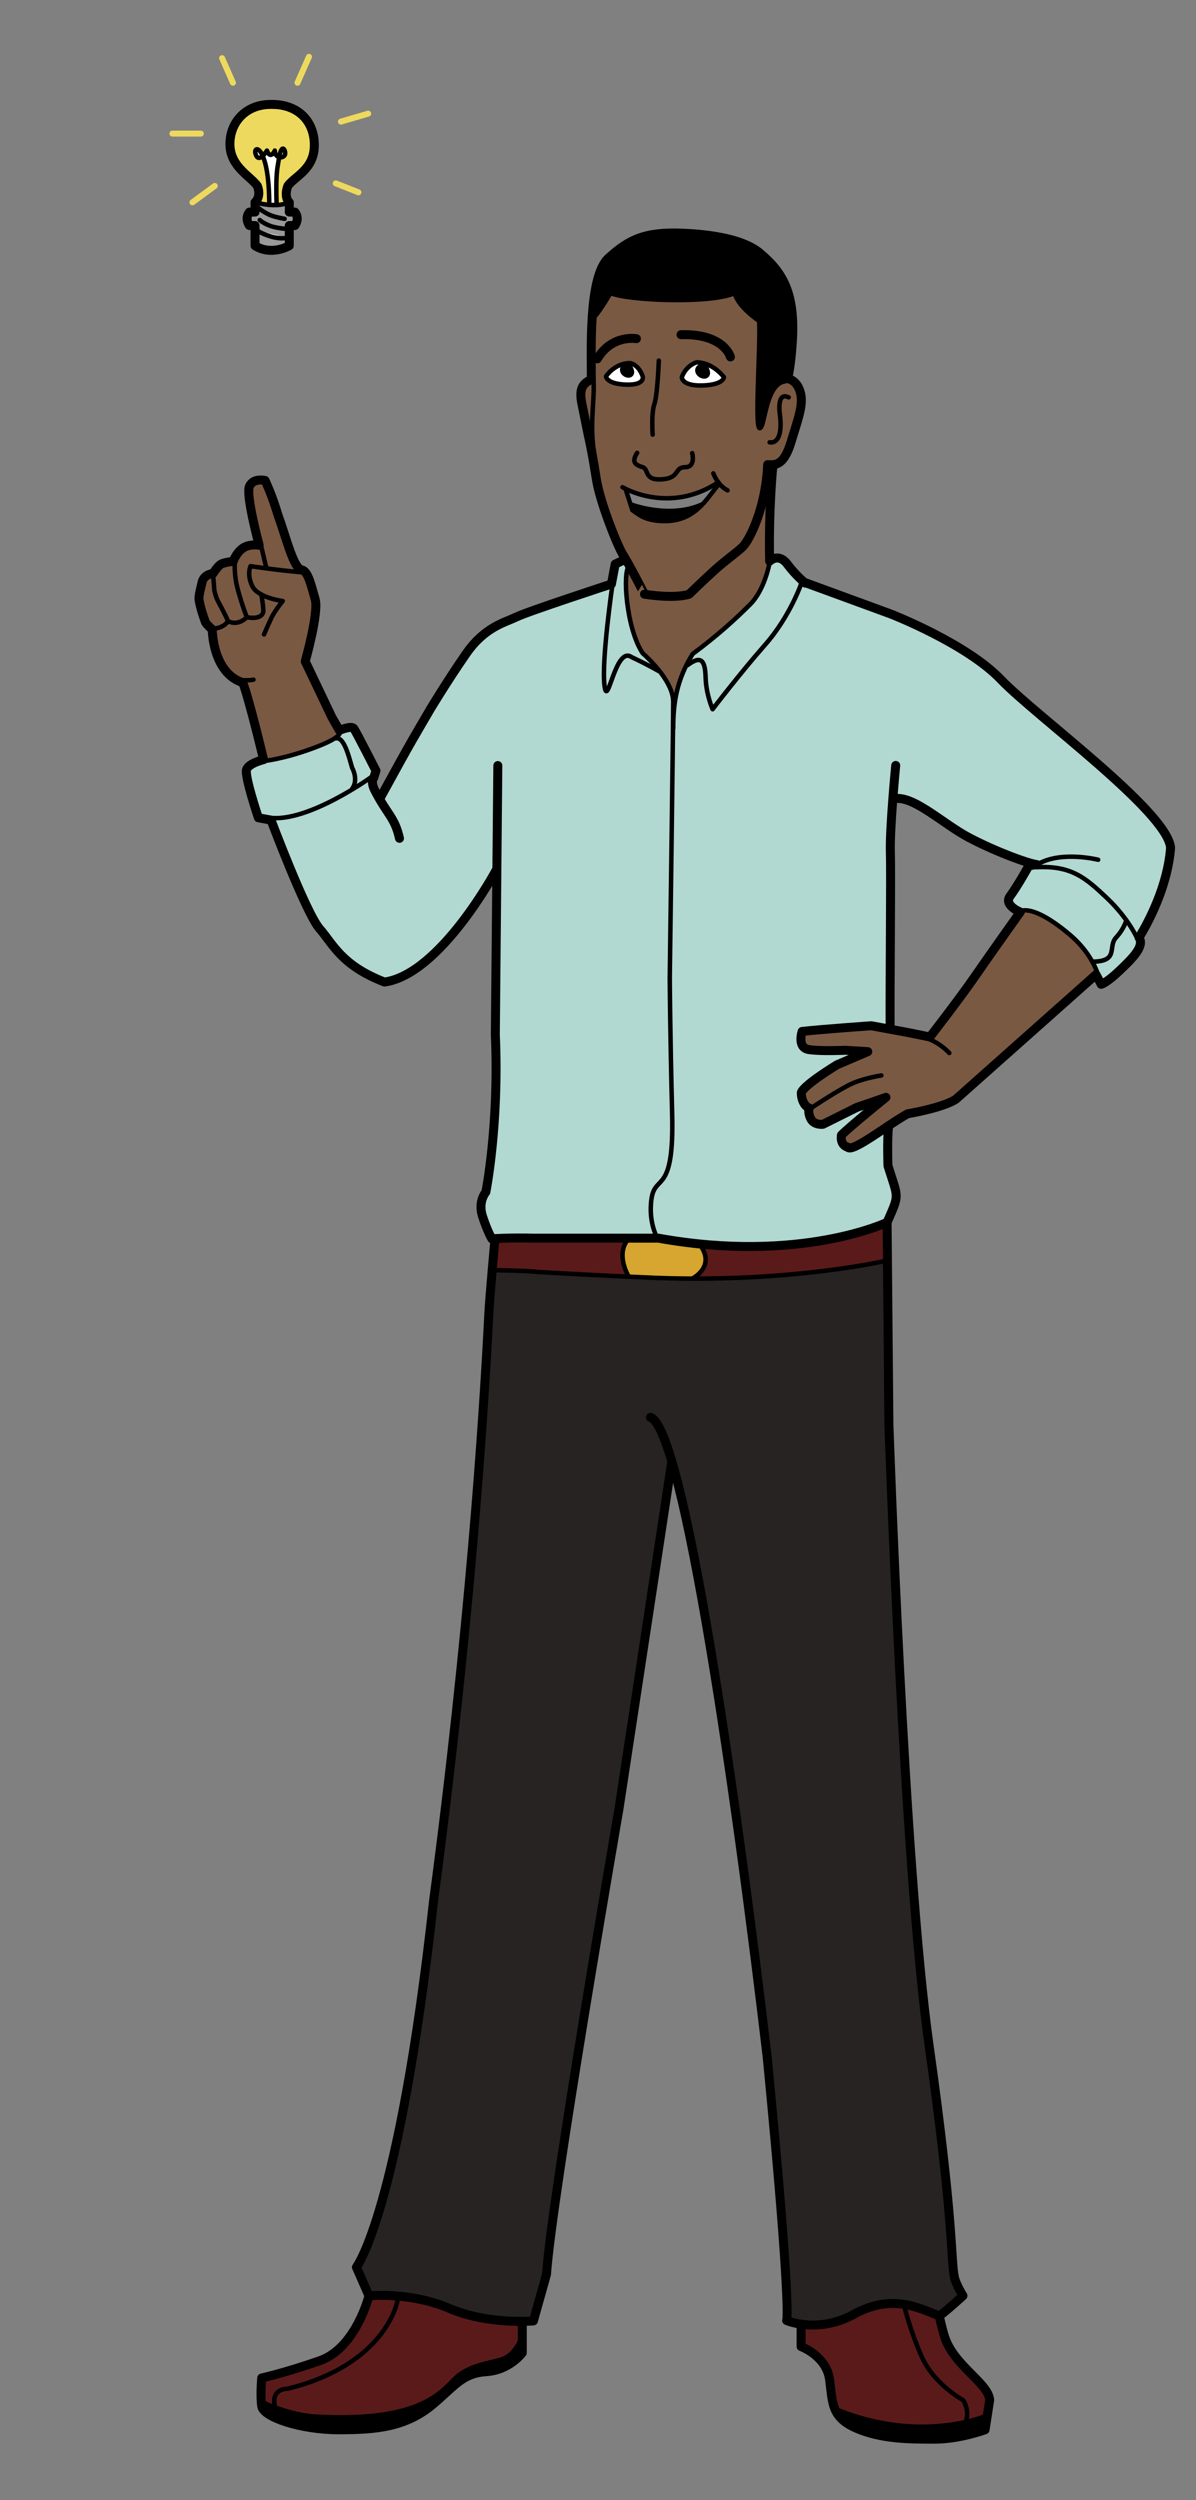 <?xml version="1.0" encoding="utf-8"?>
<!-- Generator: Adobe Illustrator 16.0.0, SVG Export Plug-In . SVG Version: 6.00 Build 0)  -->
<!DOCTYPE svg PUBLIC "-//W3C//DTD SVG 1.1//EN" "http://www.w3.org/Graphics/SVG/1.1/DTD/svg11.dtd">
<svg version="1.1" id="Layer_1" xmlns="http://www.w3.org/2000/svg" xmlns:xlink="http://www.w3.org/1999/xlink" x="0px" y="0px"
	 width="400px" height="836px" viewBox="0 0 400 836" enable-background="new 0 0 400 836" xml:space="preserve">
<rect x="0" y="0" width="400" height="836" fill="#808080" stroke="none"/>
<g>
	<path fill="#D6A630" d="M219.859,414.04h0.34c4.75,0.86,9.31,1.49,13.68,1.93v0.011c5.88,7.529-2.38,11.59-2.38,11.59
		c-3.7-0.011-7.51-0.08-11.431-0.221c-3.549-0.14-6.85-0.29-9.93-0.43l0.01-0.24c0,0-4.6-7.739,0.32-12.64H219.859z"/>
	<path fill="#5B1A1A" d="M296.688,408.75l0.119,12.83h-0.379c0,0-26.371,6.12-64.931,5.99c0,0,8.26-4.061,2.38-11.59v-0.011
		C273.209,419.98,296.688,408.75,296.688,408.75z"/>
	<path fill="#5B1A1A" d="M178.499,414.04h31.97c-4.92,4.9-0.32,12.64-0.32,12.64l-0.01,0.24c-13.51-0.61-22.729-1.14-29.97-1.55
		c-3.71-0.5-15.05-0.62-15.05-0.62l-0.51-0.04c0.47-5.32,0.89-9.96,0.89-9.96l-0.03-0.56
		C167.43,414.08,172.249,413.88,178.499,414.04z"/>
	<path fill="#5B1A1A" d="M330.999,802.54l-0.8,5.18c-0.82,0.34-3.271,1.29-7.03,2.15l-0.08-0.34c0,0,1.26-2.972-0.84-6.82
		c0,0-9.8-5.31-13.91-14.49c-3.47-7.729-5.52-15.41-6.09-17.648c4.65,0.698,8.54,2.59,11.92,3.89v0.21c0,0,1.021,4.49,1.73,6.69
		C319.049,791.15,330.47,796.76,330.999,802.54z"/>
	<path fill="#5B1A1A" d="M279.869,805.77l-0.511,0.15c-1.239-2.729-1.351-6.02-1.909-10.2c-1.05-7.88-9.521-11.028-9.521-11.028
		v-7.472c4.369,0.63,11.25,0.512,18.699-3.898c6.04-3.04,11.18-3.44,15.62-2.75c0.569,2.239,2.62,9.92,6.09,17.648
		c4.11,9.182,13.91,14.49,13.91,14.49c2.101,3.85,0.84,6.82,0.84,6.82l0.08,0.34C314.438,811.87,298.64,813.42,279.869,805.77z"/>
	<path fill="#5B1A1A" d="M133.068,767.81l-0.139,1.54c0,0-3.4,21.12-36.65,29.432c0,0-6.03-0.2-4.211,6.238l-0.02,0.052
		c-1.5-0.54-3.07-1.19-4.68-1.96c-0.24-3.552,0.16-7.92,0.16-7.92s7.35-1.57,19.42-5.771c12.08-4.2,16.449-21.7,16.449-21.7
		S127.369,767.32,133.068,767.81z"/>
	<path fill="#5B1A1A" d="M174.68,777.17v5.18h-0.531c0,0-1.84,4.722-5.51,6.302c-3.68,1.568-11.55,1.83-16.539,6.818
		c-4.99,4.99-12.601,14.7-47.25,12.602c0,0-5.5-0.32-12.801-3l0.02-0.052c-1.819-6.438,4.211-6.238,4.211-6.238
		c33.25-8.312,36.65-29.432,36.65-29.432l0.139-1.54c4.91,0.432,11.121,1.521,17.19,4.11c9.11,3.89,19.14,4.4,24.41,4.36
		L174.68,777.17z"/>
	<path d="M330.199,807.72l-0.74,4.79c0,0-8.44,3.15-16.84,3.15s-17.851,0-26.25-3.67c-3.94-1.73-5.92-3.682-7.011-6.07l0.511-0.15
		c18.771,7.65,34.569,6.102,43.3,4.102C326.929,809.01,329.379,808.06,330.199,807.72z"/>
	<path d="M152.1,795.47c4.989-4.989,12.859-5.25,16.539-6.818c3.67-1.58,5.51-6.302,5.51-6.302h0.531v4.44c0,0-4.201,5.78-12.08,6.3
		c-7.871,0.53-10.5,4.73-17.32,10.5c-9.28,8.08-19.43,8.93-32.03,8.93s-25.2-4.198-25.72-7.88c-0.07-0.479-0.12-0.988-0.16-1.528
		c1.609,0.77,3.18,1.42,4.68,1.96c7.301,2.68,12.801,3,12.801,3C139.499,810.17,147.109,800.46,152.1,795.47z"/>
	<path d="M211.249,168.75c0,0,12.63,4.75,23.37,0l0.12,0.12c-2.9,3.03-6.771,5.54-12.99,5.38c-6.13-0.16-8-2.13-10.25-3.63
		l-0.569-1.77L211.249,168.75z"/>
	<path d="M254.019,84.53c7.472,6.22,11.592,12.8,11.092,27.64c-0.5,10.5-1.711,14.45-1.711,14.45l-0.75,0.88
		c-6.75,0.75-6.75,15.75-8.569,15.69c-1.812-0.07,0.319-27.51-0.181-35.86c0,0-6.959-4.5-8.221-9.33c-7.58,3.63-35.56,2.58-41.489,0
		c0,0-3.541,6-5.061,7.57l-1.02-0.07c0.57-8.25,2-16.12,5.399-19.21c6.88-6.26,12.28-8.85,24.961-8.31
		C238.369,78.4,248.739,80.14,254.019,84.53z"/>
	<path fill="#7A5943" d="M198.439,126.29c0.67,6.88-1.33,14.31,0.17,24.68l-0.721,0.09c-0.34-1.8-0.56-2.84-0.63-3.17
		c0,0-1.05-4.77-1.96-9.51c-0.9-4.76-2.67-9.38,2.471-11.44c0-0.2,0-0.43,0-0.65H198.439z"/>
	<path fill="#7A5943" d="M239.97,162.47l-0.471-0.74c-13.41,8.4-25.88,3.83-29.931,1.91l-0.189,0.36l1.551,4.85l0.569,1.77
		c2.25,1.5,4.12,3.47,10.25,3.63c6.221,0.16,10.09-2.35,12.99-5.38C236.799,166.74,238.379,164.35,239.97,162.47z M198.439,126.29
		h-0.67c0-4.7-0.221-12.92,0.34-20.79l1.02,0.07c1.52-1.57,5.061-7.57,5.061-7.57c5.93,2.58,33.909,3.63,41.489,0
		c1.262,4.83,8.221,9.33,8.221,9.33c0.5,8.35-1.631,35.79,0.181,35.86c1.819,0.06,1.819-14.94,8.569-15.69l0.75-0.88
		c0,0,2.979,0.25,4.211,4.38c1.238,4.13-0.57,8.67-3.092,16.95c-1.898,6.2-4.1,7.28-6,7.43c-0.64,0.05-1.238,0-1.778,0
		c-0.642,14.79-6.23,25.4-8.3,27.42c-2.08,2.03-5.541,4.32-9.541,7.95s-8.42,7.95-8.42,7.95s-4.189,1.65-14.931,0
		c0,0-2.77-5.38-4.99-9.43c-0.459-0.83-0.89-1.6-1.279-2.26c-0.32-0.56-0.6-1.03-0.84-1.39c-1.881-2.87-7.83-17.83-9-25.45
		c-0.621-4.05-1.16-7.07-1.551-9.11l0.721-0.09C197.109,140.6,199.109,133.17,198.439,126.29z M235.028,128.9
		c7.091-0.25,7.091-2.77,7.091-2.77s-3.591-4.96-9.181-4.96c0,0-3.42,0.95-4.91,4.96C228.028,126.13,227.938,129.15,235.028,128.9z
		 M209.318,128.62c6.641,0.25,5.621-2.77,5.621-2.77c-1.391-4.02-4.2-4.43-4.2-4.43c-5.23,0-8.06,4.43-8.06,4.43
		S202.68,128.36,209.318,128.62z"/>
	<path fill="#7A5943" d="M225.159,234.67c0-3.56-2.3-7.39-4.729-10.44c-2.671-3.38-5.5-5.79-5.5-5.79
		c-5.671-8.66-6.681-27.56-4.561-29.07l0.189-0.1c2.221,4.05,4.99,9.43,4.99,9.43c10.74,1.65,14.931,0,14.931,0s4.42-4.32,8.42-7.95
		s7.461-5.92,9.541-7.95c2.068-2.02,7.658-12.63,8.3-27.42c0.54,0,1.14,0.05,1.778,0c0,0-1.5,14.41-1.119,32.29l-0.08,0.83
		c0,0-1.579,8.75-6.409,13.59c-4.83,4.83-10.91,10.41-19.24,16.58c-0.76,1.23-1.438,2.43-2.04,3.62
		c-3.44,6.86-4.34,13.19-4.46,19.68h-0.07C225.139,238.31,225.159,235.72,225.159,234.67z"/>
	<path fill="#7A5943" d="M366.569,325.9l-46.791,41.609c0,0-3.079,2.58-16.209,4.94c-1.812,0.99-4.07,2.46-6.42,4.02
		c-5.98,3.971-12.521,8.53-13.61,7.17c-2.8-0.819-2.12-4.069-2.12-4.069c2.721-2.78,14.891-12.62,14.891-12.62l-9.75,3.37
		l-11.311,5.64c0,0-3,0.4-4.109-1.88c-1.121-2.28-0.461-3.55-0.461-3.55s-1.13-0.21-1.97-1.91c-0.84-1.72-0.7-3.32-0.7-3.32
		c1.16-2.72,11.891-9.21,11.891-9.21l10.33-4.42l-7.5-0.46c0,0-8.16,0.39-12.221-0.229c-4.068-0.62-2.24-6.07-2.24-6.07
		c6.762-0.76,23.15-1.9,23.15-1.9c2.58,0.471,4.6,0.84,6.25,1.141c6.4,1.18,7.18,1.35,13.33,2.619c0,0,9.79-12.6,15.2-20.439
		c5.399-7.83,15.03-21.35,15.03-21.35s-0.25-0.101-0.621-0.28l0.851-0.021c0,0,3.83-2.42,15.53,7.21
		c4.1,3.301,6.689,6.771,8.318,9.7c0.7,1.25,1.222,2.41,1.61,3.41L366.569,325.9z"/>
	<path fill="#7A5943" d="M71.27,192.06l0.43,5.49c0.88,3.36,0.9,2.74,2.75,6.41c1,1.95,1.51,2.87,1.72,3.73
		c-0.68,1.66-3.979,2.91-5.149,2.26l-0.65,0.02c-0.58-0.58-1.4-1.43-1.641-1.86c-1.39-3.71-2.02-6.44-2.17-7.68
		c-0.149-1.24,0.681-4.1,1.01-5.65c0.371-1.73,1.711-2.48,2.671-2.8L71.27,192.06z"/>
	<path fill="#7A5943" d="M78.539,187.84c0,0-0.359,4.19,0.96,9.13c1.31,4.95,3.04,9.44,3.04,9.44s-2.74,3.07-6.25,1.32l-0.12-0.04
		c-0.21-0.86-0.72-1.78-1.72-3.73c-1.85-3.67-1.87-3.05-2.75-6.41l-0.43-5.49l-1.03-0.08c0.579-0.19,1.01-0.22,1.01-0.22
		s1.49-2.32,2.51-3.01c0.71-0.47,2.46-0.79,3.49-0.94L78.539,187.84z"/>
	<path fill="#7A5943" d="M89.079,189.85l-0.03,0.21c-3.16-0.41-5.26-0.74-5.26-0.74s-1.32,2.75,0.59,6.68
		c0.59,1.21,1.78,2.15,3.15,2.87l-0.1,0.18c0.579,3,0.649,5.02,0.649,5.02s0.42,3.37-5.54,2.34c0,0-1.73-4.49-3.04-9.44
		c-1.319-4.94-0.96-9.13-0.96-9.13l-1.29-0.03c0.46-0.07,0.78-0.11,0.78-0.11s0.72-2.46,2.949-4.23c2.23-1.76,5.711-1.14,5.711-1.14
		l0.59,0.06C87.85,184.54,88.389,187.24,89.079,189.85z"/>
	<path fill="#7A5943" d="M101.119,190.62l-0.07,0.77c-4.39-0.37-8.76-0.9-12-1.33l0.03-0.21c-0.69-2.61-1.229-5.31-1.8-7.46
		l-0.59-0.06c0,0-4.57-16.78-3.25-19.71c1.31-2.93,5.22-1.95,5.22-1.95s2.39,5,4.38,11.79
		C95.839,180.08,98.229,190.52,101.119,190.62z"/>
	<path fill="#7A5943" d="M70.989,210.56c0,0-0.261-0.25-0.62-0.59l0.65-0.02c1.17,0.65,4.47-0.6,5.149-2.26l0.12,0.04
		c3.51,1.75,6.25-1.32,6.25-1.32c5.96,1.03,5.54-2.34,5.54-2.34s-0.07-2.02-0.649-5.02l0.1-0.18c-1.37-0.72-2.561-1.66-3.15-2.87
		c-1.91-3.93-0.59-6.68-0.59-6.68s2.1,0.33,5.26,0.74c3.24,0.43,7.61,0.96,12,1.33l0.07-0.77c2.02,0.71,2.98,5.28,4.279,9.75
		c1.311,4.47-3.31,20.79-3.31,20.79l8.88,18.64l2.53,4.44v0.38c0,0,0.83,0.64-1.34,2.13c-1.22,0.85-3.42,1.96-7.261,3.38
		c-9.489,3.5-15.689,4.27-16.92,4.39l-0.029-0.45c0.13-0.03,0.21-0.05,0.21-0.05s-4.58-19.25-6.931-25.74
		C71.059,225.05,70.989,210.56,70.989,210.56z"/>
	<path fill="#B2D8D2" d="M87.979,254.52c1.23-0.12,7.431-0.89,16.92-4.39c3.841-1.42,6.041-2.53,7.261-3.38l0.29,0.13
		c2.73-0.37,4.3,6.44,5.3,9.81c2.25,4.48,0.09,6.94,0.09,6.94l0.15,0.26c-7.31,4.43-19.36,10.66-27.82,9.57l-0.13,0.68l-3.63-0.68
		c0,0-4.7-13.98-3.95-16.13c0.66-1.87,4.53-3,5.49-3.26L87.979,254.52z"/>
	<path fill="#B2D8D2" d="M125.739,257.72l-0.69,2.2l-0.66-0.21c0,0-2.539,1.84-6.399,4.18l-0.15-0.26c0,0,2.16-2.46-0.09-6.94
		c-1-3.37-2.569-10.18-5.3-9.81l-0.29-0.13c2.17-1.49,1.34-2.13,1.34-2.13v-0.38c0,0,4.03-1.73,4.83-0.62
		C119.139,244.74,125.739,257.72,125.739,257.72z"/>
	<path fill="#B2D8D2" d="M117.989,263.89c3.86-2.34,6.399-4.18,6.399-4.18l0.66,0.21l-0.05,0.17c0,0-1.21,1.19,0.399,4.31
		c0.511,0.97,0.98,1.84,1.44,2.62l0.33-0.19c11.681-21.36,11.3-20.27,16.83-29.83c0,0,5.71-9.46,11.92-18.42
		c6.21-8.95,12.79-10.33,16.74-12.25c3.649-1.77,27.63-9.65,31.351-10.87l0.819,0.06c0,0-3.67,25.14-2.67,33.64
		s3.59-13.41,9.09-9.41c5.13,2.37,9,4.63,9,4.63l0.181-0.15c2.43,3.05,4.729,6.88,4.729,10.44c0,1.05-0.021,3.64-0.06,7.3
		c-0.24,22.39-1.101,85.07-1.101,85.07s0.101,18.19,0.8,45.49c0.7,27.3-5.67,19.87-6.9,28.3c-0.989,6.8,1.111,11.6,1.961,13.21
		h-9.391h-31.97c-6.25-0.16-11.069,0.04-13.03,0.15c-0.63,0.04-0.97,0.06-0.97,0.06s-1.5-2.5-3.12-7.5c-1.63-5,1.12-8.13,1.12-8.13
		s4.5-22.62,3.17-52.62l0.511-54.83h-0.351c0,0-18.55,34.61-37.24,37.23c-14.409-5.58-17.13-12.61-21.7-17.841
		c-4.56-5.239-16.24-36.31-16.24-36.31l-0.609-0.11l0.13-0.68C98.629,274.55,110.68,268.32,117.989,263.89z"/>
	<path fill="#B2D8D2" d="M214.93,218.44c0,0,2.829,2.41,5.5,5.79l-0.181,0.15c0,0-3.87-2.26-9-4.63c-5.5-4-8.09,17.91-9.09,9.41
		s2.67-33.64,2.67-33.64l-0.82-0.06c0.32-0.1,0.49-0.16,0.49-0.16l1.25-6.65l2.87-1.39l0.66-0.25c0.39,0.66,0.82,1.43,1.279,2.26
		l-0.189,0.1C208.249,190.88,209.259,209.78,214.93,218.44z"/>
	<path fill="#B2D8D2" d="M263.329,188.67c2.4,3.19,4.79,5.32,5.66,6.06l-0.48-0.18l-0.35,0.12c0,0-3.78,11.29-12.28,20.95
		c-8.5,9.67-17.55,21.55-17.55,21.55s-2.16-4.83-2.33-10.5s-1.35-7.77-6.061-4.23l-0.31-0.15c0.601-1.19,1.28-2.39,2.04-3.62
		c8.33-6.17,14.41-11.75,19.24-16.58c4.83-4.84,6.41-13.59,6.41-13.59l0.08-0.83C257.399,187.67,260.329,184.67,263.329,188.67z"/>
	<path fill="#B2D8D2" d="M380.949,313.5c1.88,2.88-2.04,6.83-6.5,11.06c-4.45,4.23-6.16,4.591-6.16,4.591l-1.72-3.25l0.35-0.9
		c-0.391-1-0.91-2.16-1.609-3.41l0.021-0.01c9.069-0.07,5.08-4.98,7.91-8.04c2.72-2.94,3.399-5.62,3.45-5.83
		c2.148,3.01,3.27,5.29,3.56,5.91L380.949,313.5z"/>
	<path fill="#B2D8D2" d="M337.849,299.63c2.33-3.11,6.25-10.12,6.25-10.12l2.45-0.36l0.12,0.85c11.609-0.62,16.36,3.5,23.57,10.33
		c2.75,2.61,4.88,5.2,6.449,7.38c-0.051,0.21-0.729,2.89-3.449,5.83c-2.83,3.06,1.16,7.97-7.91,8.04l-0.021,0.01
		c-1.629-2.93-4.22-6.399-8.318-9.7c-11.7-9.63-15.53-7.21-15.53-7.21l-0.851,0.021C339.209,304.01,335.999,302.09,337.849,299.63z"
		/>
	<path fill="#B2D8D2" d="M370.239,300.33c-7.211-6.83-11.961-10.95-23.57-10.33l-0.12-0.85l0.229-0.03
		c-3-0.37-13.619-4.27-22.561-8.95c-8.939-4.69-18.818-14.41-25.3-13.05l-0.31-0.02c-0.49,6.38-0.961,13.89-0.83,17.9
		c0.25,7.84-0.19,44.94-0.08,59l-0.03,0.15c-1.649-0.301-3.67-0.67-6.25-1.141c0,0-16.39,1.141-23.149,1.9c0,0-1.83,5.45,2.239,6.07
		c4.062,0.619,12.222,0.229,12.222,0.229l7.5,0.46l-10.33,4.42c0,0-10.73,6.49-11.892,9.21c0,0-0.14,1.601,0.7,3.32
		c0.84,1.7,1.971,1.91,1.971,1.91s-0.66,1.27,0.459,3.55c1.11,2.28,4.11,1.88,4.11,1.88l11.31-5.64l9.75-3.37
		c0,0-12.17,9.84-14.89,12.62c0,0-0.68,3.25,2.12,4.069c1.09,1.36,7.63-3.199,13.609-7.17l0.021,0.03
		c-0.5,5.17-0.188,13.35-0.188,13.35c3.5,11.2,3.93,9.24-0.291,18.9c0,0-23.479,11.23-62.811,7.22
		c-4.37-0.439-8.93-1.069-13.68-1.93h-0.341c-0.85-1.61-2.949-6.41-1.959-13.21c1.229-8.43,7.6-1,6.899-28.3s-0.8-45.49-0.8-45.49
		s0.859-62.68,1.1-85.07h0.07c0.12-6.49,1.02-12.82,4.46-19.68l0.311,0.15c4.709-3.54,5.89-1.44,6.06,4.23s2.33,10.5,2.33,10.5
		s9.05-11.88,17.55-21.55c8.5-9.66,12.28-20.95,12.28-20.95l0.35-0.12l0.48,0.18l28.96,10.6c0,0,25.21,9.79,36.779,21.89
		c11.58,12.11,55.771,44.2,56.771,56.28c-0.97,12.75-7.33,24.8-10.55,30l-0.7,0.12c-0.29-0.62-1.41-2.9-3.56-5.91
		C375.119,305.53,372.989,302.94,370.239,300.33z"/>
	<path fill="#282323" d="M302.249,770.57c-4.439-0.69-9.58-0.29-15.62,2.75c-7.45,4.41-14.33,4.528-18.7,3.898
		c-3.01-0.43-4.83-1.229-4.83-1.229s1.75-3.19-6.51-88.07c-8.26-70.22-21.31-163.3-31.85-199.11l-0.07,0.021L206.999,605
		c0,0-22.569,130.37-24.22,155.55l-4.381,15.57c0,0-1.409,0.13-3.729,0.16c-5.271,0.04-15.3-0.472-24.41-4.36
		c-6.069-2.59-12.28-3.68-17.19-4.11c-5.699-0.488-9.67-0.09-9.67-0.09l-4.199-9.568c0,0,14.29-18.312,25.81-122.54
		c11.88-89.2,16.7-160.78,18.49-196.61c0.13-2.54,0.64-8.779,1.11-14.29l0.51,0.04c0,0,11.34,0.12,15.05,0.62
		c7.24,0.41,16.46,0.939,29.97,1.55c3.08,0.14,6.381,0.29,9.93,0.43c3.921,0.141,7.73,0.21,11.431,0.221
		c38.561,0.13,64.93-5.99,64.93-5.99h0.381l0.489,54.8c0,0,5,147.84,13.4,207.34c8.399,59.5,7.26,71.75,8.479,77.7
		c0.539,2.58,2.891,6.28,2.891,6.28s-4.521,4.21-7.9,6.76C310.789,773.16,306.899,771.27,302.249,770.57z"/>
	<path fill="#999999" d="M85.575,77.048c0,0,1.221,1.04,4.62,2.061c3.398,1.019,5.38,0.369,5.38,0.369h0.75v2.69
		c0,0-5.91,3.5-11.449,0v-5.12H85.575z"/>
	<path fill="#999999" d="M84.876,70.918v-3.25c1.858,0.47,3.431,0.72,4.75,0.83c0.949,0.09,1.761,0.11,2.46,0.07
		c2.5-0.11,3.489-0.78,3.489-0.78h0.75v3.13h1.87c1.76,2.25,0,4.5,0,4.5h-1.87v4.061h-0.75c0,0-1.979,0.651-5.38-0.369
		c-3.399-1.021-4.62-2.061-4.62-2.061h-0.699v-1.63h-1.881c0,0-1.75-2.25,0-4.5L84.876,70.918L84.876,70.918z"/>
	<path fill="#EED95F" d="M90.805,34.918c8.869,0.13,14.021,6,13.891,13.87c-0.119,7.88-6.489,10.13-8.858,13.38
		c-1.431,4.01,0.489,5.5,0.489,5.5v0.12h-0.75c0,0-0.989,0.67-3.489,0.78v-0.07c-0.312-10.541,0.239-12.121,0.71-15.021
		c0.051-0.32,0.09-0.619,0.141-0.89c0.779,0.2,1.631-0.16,1.91-0.79c0.5-1.14-0.961-4.47-1.91,0.79
		c-0.721-0.179-1.379-0.849-1.448-2.229c0,0-1.41,3.25-2.63,0c0,0-0.631,1.069-1.41,1.79c-1.45-3.28-2.979-2.471-2.37-0.58
		c0.56,1.729,1.551,1.35,2.37,0.58c1.109,2.53,2.181,7.52,2.181,16.35c-1.319-0.11-2.891-0.36-4.75-0.83c0,0,2.199-1.74,0.779-5.5
		c-2.37-3.25-8.819-6.33-9.16-13.38c-0.34-7.04,4.54-13.74,13.41-13.87H90.805z"/>
	<path fill="#FFFFFF" d="M242.115,126.129c0,0,0,2.52-7.09,2.77s-7-2.77-7-2.77c1.49-4.01,4.91-4.96,4.91-4.96
		C238.525,121.169,242.115,126.129,242.115,126.129z M235.355,125.129c1.439,0.23,0-2.07,0-2.07
		C233.165,122.989,233.915,124.889,235.355,125.129z"/>
	<path d="M235.355,123.059c0,0,1.439,2.3,0,2.07C233.915,124.889,233.165,122.989,235.355,123.059z"/>
	<path fill="#FFFFFF" d="M214.936,125.849c0,0,1.02,3.02-5.62,2.77c-6.64-0.26-6.64-2.77-6.64-2.77s2.83-4.43,8.06-4.43
		C210.735,121.419,213.545,121.829,214.936,125.849z M210.045,124.809c1.271,0.21,0-1.82,0-1.82
		C208.115,122.939,208.775,124.599,210.045,124.809z"/>
	<path d="M210.045,122.989c0,0,1.271,2.03,0,1.82C208.775,124.599,208.115,122.939,210.045,122.989z"/>
	<path fill="#FFFFFF" d="M93.355,52.579c0.96-5.24,2.42-1.92,1.92-0.78C94.995,52.429,94.136,52.789,93.355,52.579z"/>
	<path fill="#FFFFFF" d="M93.355,52.579c-0.04,0.27-0.09,0.57-0.14,0.9c-0.46,2.83-0.99,4.4-0.73,14.27l-2.44-0.03
		c-0.05-8.34-1.09-13.1-2.18-15.57c0.771-0.72,1.41-1.8,1.41-1.8c1.22,3.25,2.63,0,2.63,0
		C91.976,51.719,92.636,52.389,93.355,52.579z"/>
	<path fill="#FFFFFF" d="M87.865,52.149c-0.82,0.77-1.8,1.14-2.359-0.58C84.886,49.669,86.415,48.859,87.865,52.149z"/>
</g>
<g id="line_1_">
	<path fill="none" stroke="#000000" stroke-width="3" stroke-linecap="round" stroke-linejoin="round" d="M208.439,185.62
		c-1.881-2.87-7.83-17.83-9-25.45c-1.172-7.63-2.041-11.58-2.182-12.28c0,0-1.05-4.77-1.96-9.51c-0.899-4.76-2.67-9.38,2.47-11.44
		c0.051-9.13-1.068-34.47,5.74-40.65c6.881-6.26,12.28-8.85,24.96-8.31c9.9,0.42,20.271,2.16,25.551,6.55
		c7.471,6.22,11.59,12.8,11.09,27.64c-0.5,10.5-1.709,14.45-1.709,14.45s2.979,0.25,4.209,4.38c1.24,4.13-0.569,8.67-3.09,16.95
		c-2.529,8.28-5.619,7.43-7.779,7.43c-0.641,14.79-6.23,25.4-8.301,27.42c-2.08,2.03-5.539,4.32-9.539,7.95s-8.42,7.95-8.42,7.95
		s-4.19,1.65-14.932,0C215.549,198.7,210.309,188.5,208.439,185.62z"/>
	<path fill="none" stroke="#000000" stroke-width="1.5" stroke-linecap="round" stroke-linejoin="round" d="M262.649,127.5
		c-6.75,0.75-6.75,15.75-8.57,15.69c-1.811-0.07,0.32-27.51-0.18-35.86c0,0-6.961-4.5-8.221-9.33c-7.58,3.63-35.561,2.58-41.489,0
		c0,0-3.541,6-5.062,7.57"/>
	<path fill="none" stroke="#000000" stroke-width="1.5" stroke-linecap="round" stroke-linejoin="round" d="M198.439,126.29
		c0.67,6.88-1.33,14.31,0.17,24.68"/>
	<path fill="none" stroke="#000000" stroke-width="1.5" stroke-linecap="round" stroke-linejoin="round" d="M257.399,147.9
		c0,0,4.56,1.31,3.5-8.78c0,0-1.471-8.39,2.869-6.24"/>
	<path fill="none" stroke="#000000" stroke-width="3" stroke-linecap="round" stroke-linejoin="round" d="M244.289,119.36
		c0,0-2.06-7.85-16.521-7.44"/>
	<path fill="none" stroke="#000000" stroke-width="1.5" stroke-linecap="round" stroke-linejoin="round" d="M242.119,126.13
		c0,0-3.591-4.96-9.181-4.96c0,0-3.42,0.95-4.91,4.96c0,0-0.09,3.02,7,2.77C242.119,128.65,242.119,126.13,242.119,126.13z"/>
	<path fill="none" stroke="#000000" stroke-width="3" stroke-linecap="round" stroke-linejoin="round" d="M235.358,123.06
		c-2.189-0.07-1.439,1.83,0,2.07C236.799,125.36,235.358,123.06,235.358,123.06z"/>
	<path fill="none" stroke="#000000" stroke-width="3" stroke-linecap="round" stroke-linejoin="round" d="M212.85,113.25
		c0,0-8.189-1.48-13.08,6.75"/>
	<path fill="none" stroke="#000000" stroke-width="1.5" stroke-linecap="round" stroke-linejoin="round" d="M202.68,125.85
		c0,0,2.829-4.43,8.061-4.43c0,0,2.81,0.41,4.199,4.43c0,0,1.021,3.02-5.619,2.77C202.68,128.36,202.68,125.85,202.68,125.85z"/>
	<path fill="none" stroke="#000000" stroke-width="3" stroke-linecap="round" stroke-linejoin="round" d="M210.049,124.81
		c1.271,0.21,0-1.82,0-1.82C208.119,122.94,208.779,124.6,210.049,124.81z"/>
	<path fill="none" stroke="#000000" stroke-width="1.5" stroke-linecap="round" stroke-linejoin="round" d="M220.339,120.58
		c0,0-0.43,11.62-1.489,14.56c-1.07,2.94-0.58,10.2-0.58,10.2"/>
	<path fill="none" stroke="#000000" stroke-width="1.5" stroke-linecap="round" stroke-linejoin="round" d="M231.509,151.53
		c0,0,1.28,4.7-2.39,4.7s-1.61,3.63-7.721,4.06c-6.119,0.42-4.271-3.34-6.459-4.06c-2.182-0.72-3.972-1.49-1.842-4.8"/>
	<path fill="none" stroke="#000000" stroke-width="1.5" stroke-linecap="round" stroke-linejoin="round" d="M208.199,162.93
		c0,0,15.42,9.32,32.05-1.67"/>
	<path fill="none" stroke="#000000" stroke-width="1.5" stroke-linecap="round" stroke-linejoin="round" d="M238.569,158.29
		c0,0,1.398,3.99,4.77,5.69"/>
	<path fill="none" stroke="#000000" stroke-width="1.5" stroke-linecap="round" stroke-linejoin="round" d="M239.97,162.47
		c-3.851,4.53-7.601,12.06-18.221,11.78c-6.13-0.16-8-2.13-10.25-3.63l-2.12-6.62"/>
	<path fill="none" stroke="#000000" stroke-width="1.5" stroke-linecap="round" stroke-linejoin="round" d="M211.249,168.75
		c0,0,12.63,4.75,23.37,0"/>
	<path fill="none" stroke="#000000" stroke-width="3" stroke-linecap="round" stroke-linejoin="round" d="M208.619,187.26
		l-2.87,1.39l-1.25,6.65c0,0-27.882,9.114-31.837,11.034s-10.536,3.295-16.747,12.25S143.999,237,143.999,237
		c-5.531,9.558-5.149,8.471-16.832,29.832"/>
	<path fill="none" stroke="#000000" stroke-width="3" stroke-linecap="round" stroke-linejoin="round" d="M133.604,280.333
		c-1.603-7-3.854-7.583-8.205-15.934c-1.611-3.12-0.4-4.311-0.4-4.311l0.745-2.371c0,0-6.604-12.979-7.41-14.099
		c-0.806-1.109-4.833,0.621-4.833,0.621l-2.529-4.438l-8.885-18.639c0,0,4.624-16.322,3.316-20.794
		c-1.307-4.473-2.266-9.041-4.278-9.75c-2.892-0.1-5.28-10.542-8.088-18.155c-1.983-6.79-4.376-11.792-4.376-11.792
		s-3.908-0.986-5.225,1.944c-1.318,2.933,3.25,19.715,3.25,19.715s-3.475-0.624-5.705,1.141c-2.229,1.771-2.947,4.228-2.947,4.228
		s-3.243,0.357-4.27,1.05c-1.022,0.691-2.52,3.007-2.52,3.007s-3.09,0.251-3.68,3.021c-0.33,1.556-1.156,4.409-1.004,5.648
		c0.151,1.238,0.783,3.973,2.168,7.685c0.385,0.692,2.261,2.452,2.261,2.452s0.067,14.483,10.237,17.721
		c2.354,6.488,6.931,25.739,6.931,25.739s-4.943,1.167-5.695,3.311c-0.754,2.146,3.949,16.123,3.949,16.123l4.237,0.791
		c0,0,11.68,31.07,16.244,36.308c4.566,5.235,7.289,12.264,21.695,17.843c18.688-2.621,37.242-37.232,37.242-37.232"/>
	<path fill="none" stroke="#000000" stroke-width="1.5" stroke-linecap="round" stroke-linejoin="round" d="M124.389,259.707
		c0,0-21.301,15.422-34.217,13.753"/>
	<path fill="none" stroke="#000000" stroke-width="1.5" stroke-linecap="round" stroke-linejoin="round" d="M113.499,244.625
		c0,0,2.028,1.577-8.604,5.507c-10.631,3.931-17.146,4.412-17.146,4.412"/>
	<path fill="none" stroke="#000000" stroke-width="1.5" stroke-linecap="round" stroke-linejoin="round" d="M117.842,263.627
		c0,0,2.158-2.46-0.092-6.937c-1.004-3.37-2.57-10.185-5.298-9.808"/>
	<path fill="none" stroke="#000000" stroke-width="1.5" stroke-linecap="round" stroke-linejoin="round" d="M84.77,227.282
		c0,0-0.934,0.357-4.955,0.116"/>
	<path fill="none" stroke="#000000" stroke-width="1.5" stroke-linecap="round" stroke-linejoin="round" d="M88.303,212.159
		c0,0,1.279-2.991,2.443-5.488c1.17-2.5,3.814-5.686,3.814-5.686s-8.273-1.048-10.184-4.983c-1.904-3.937-0.589-6.677-0.589-6.677
		s8.664,1.336,17.353,2.072"/>
	<path fill="none" stroke="#000000" stroke-width="1.5" stroke-linecap="round" stroke-linejoin="round" d="M87.277,182.386
		c0.568,2.159,1.109,4.854,1.803,7.461"/>
	<path fill="none" stroke="#000000" stroke-width="1.5" stroke-linecap="round" stroke-linejoin="round" d="M87.428,199.046
		c0.578,3.008,0.648,5.024,0.648,5.024s0.424,3.37-5.534,2.34"/>
	<path fill="none" stroke="#000000" stroke-width="1.5" stroke-linecap="round" stroke-linejoin="round" d="M78.542,187.841
		c0,0-0.366,4.185,0.953,9.133c1.315,4.948,3.047,9.436,3.047,9.436s-2.745,3.073-6.255,1.316"/>
	<path fill="none" stroke="#000000" stroke-width="1.5" stroke-linecap="round" stroke-linejoin="round" d="M71.266,192.063
		l0.433,5.49c0.878,3.353,0.901,2.738,2.754,6.403c1,1.954,1.51,2.869,1.722,3.735c-0.686,1.659-3.982,2.911-5.158,2.257"/>
	<path fill="none" stroke="#000000" stroke-width="3" stroke-linecap="round" stroke-linejoin="round" d="M258.519,155.38
		c0,0-1.5,14.41-1.119,32.29c0,0,2.931-3,5.931,1s6,6.33,6,6.33"/>
	<path fill="none" stroke="#000000" stroke-width="3" stroke-linecap="round" stroke-linejoin="round" d="M283.539,383.64
		c1.521,1.892,13.59-7.68,20.03-11.188c13.13-2.36,16.209-4.94,16.209-4.94l46.787-41.61l1.724,3.252c0,0,1.71-0.36,6.16-4.592
		c4.46-4.229,8.38-8.18,6.5-11.06c3.22-5.2,9.579-17.25,10.55-30c-1-12.08-45.189-44.17-56.77-56.28
		c-11.57-12.1-36.78-21.89-36.78-21.89l-29.44-10.784"/>
	<path fill="none" stroke="#000000" stroke-width="3" stroke-linecap="round" stroke-linejoin="round" d="M298.919,267.12
		c6.48-1.36,16.36,8.36,25.301,13.05c8.939,4.68,19.561,8.58,22.561,8.95l-2.68,0.39c0,0-3.92,7.01-6.25,10.12
		c-2.33,3.11,3.379,5.352,3.379,5.352s-9.635,13.523-15.035,21.354c-5.399,7.83-15.195,20.435-15.195,20.435
		c-7.739-1.6-6.979-1.448-19.58-3.76c0,0-16.39,1.142-23.148,1.9c0,0-1.83,5.45,2.24,6.07c4.059,0.618,12.219,0.229,12.219,0.229
		l7.5,0.46l-10.33,4.42c0,0-10.729,6.49-11.889,9.21c0,0-0.142,1.602,0.698,3.32c0.84,1.7,1.972,1.91,1.972,1.91
		s-0.66,1.27,0.459,3.55c1.109,2.28,4.109,1.88,4.109,1.88l11.311-5.64l9.75-3.37c0,0-12.17,9.84-14.891,12.62
		c0,0-0.68,3.25,2.12,4.068"/>
	<path fill="none" stroke="#000000" stroke-width="1.5" stroke-linecap="round" stroke-linejoin="round" d="M271.528,370.375
		c0,0,9.521-6.355,13.66-8.135c4.131-1.79,9.58-2.61,9.58-2.61"/>
	<path fill="none" stroke="#000000" stroke-width="1.5" stroke-linecap="round" stroke-linejoin="round" d="M317.499,352.13
		c0,0-2.55-2.91-6.76-4.66"/>
	<path fill="none" stroke="#000000" stroke-width="1.5" stroke-linecap="round" stroke-linejoin="round" d="M341.461,304.678
		c0,0,3.833-2.417,15.529,7.211c5.851,4.705,8.63,9.76,9.926,13.109"/>
	<path fill="none" stroke="#000000" stroke-width="1.5" stroke-linecap="round" stroke-linejoin="round" d="M380.334,313.792
		c0,0-2.885-6.622-10.095-13.461c-7.211-6.83-11.961-10.95-23.57-10.33"/>
	<path fill="none" stroke="#000000" stroke-width="1.5" stroke-linecap="round" stroke-linejoin="round" d="M376.688,307.7
		c0,0-0.619,2.78-3.449,5.84s1.154,7.975-7.905,8.045"/>
	<path fill="none" stroke="#000000" stroke-width="1.5" stroke-linecap="round" stroke-linejoin="round" d="M367.278,287.5
		c0,0-11.939-3-19.75,1.25"/>
	<path fill="none" stroke="#000000" stroke-width="3" stroke-linecap="round" stroke-linejoin="round" d="M297.699,344
		c-0.11-14.06,0.329-51.16,0.079-59s1.791-29.04,1.791-29.04"/>
	<path fill="none" stroke="#000000" stroke-width="1.5" stroke-linecap="round" stroke-linejoin="round" d="M210.369,189.37
		c-2.12,1.51-1.11,20.41,4.561,29.07c0,0,10.229,8.73,10.229,16.23s-1.16,92.37-1.16,92.37s0.101,18.19,0.8,45.49
		c0.7,27.3-5.67,19.87-6.898,28.3c-1.23,8.438,2.3,13.8,2.3,13.8"/>
	<path fill="none" stroke="#000000" stroke-width="1.5" stroke-linecap="round" stroke-linejoin="round" d="M257.319,188.5
		c0,0-1.58,8.75-6.41,13.59c-4.83,4.83-10.91,10.41-19.24,16.58c-5.489,8.83-6.51,16.66-6.51,24.83"/>
	<path fill="none" stroke="#000000" stroke-width="1.5" stroke-linecap="round" stroke-linejoin="round" d="M204.832,195.52
		c0,0-3.673,25.14-2.673,33.64s3.59-13.41,9.09-9.41c5.13,2.37,9,4.63,9,4.63"/>
	<path fill="none" stroke="#000000" stroke-width="1.5" stroke-linecap="round" stroke-linejoin="round" d="M229.938,222.44
		c4.711-3.54,5.891-1.44,6.061,4.23s2.33,10.5,2.33,10.5s9.05-11.88,17.55-21.55c8.5-9.66,12.28-20.95,12.28-20.95"/>
	<path fill="none" stroke="#000000" stroke-width="3" stroke-linecap="round" stroke-linejoin="round" d="M166.499,256l-0.835,90
		c1.333,29.999-3.165,52.62-3.165,52.62s-2.75,3.13-1.12,8.13c1.62,5,3.12,7.5,3.12,7.5s5.75-0.42,14-0.21h41.7
		c47.51,8.57,76.489-5.29,76.489-5.29c4.221-9.66,3.791-7.699,0.291-18.899c0,0-0.314-8.184,0.186-13.351"/>
	<path fill="none" stroke="#000000" stroke-width="3" stroke-linecap="round" stroke-linejoin="round" d="M165.499,414.75
		c0,0-1.75,19.25-2,24.25c-1.79,35.83-6.61,107.41-18.49,196.61c-11.52,104.229-25.81,122.54-25.81,122.54l4.199,9.568
		c0,0,13.74-1.398,26.859,4.2c13.131,5.6,28.141,4.2,28.141,4.2l4.381-15.57C184.43,735.37,206.999,605,206.999,605l17.67-116.165"
		/>
	<path fill="none" stroke="#000000" stroke-width="3" stroke-linecap="round" stroke-linejoin="round" d="M296.688,408.75
		l0.609,67.63c0,0,5,147.84,13.4,207.34c8.398,59.5,7.26,71.75,8.479,77.7c0.54,2.58,2.891,6.28,2.891,6.28s-4.521,4.21-7.899,6.76
		c-6.62-2.54-15.2-7.35-27.54-1.14c-12.59,7.438-23.529,2.67-23.529,2.67s1.75-3.19-6.511-88.07
		c-10.29-87.5-28.03-210.479-39.061-213.95"/>
	<path fill="none" stroke="#000000" stroke-width="1.5" stroke-linecap="round" stroke-linejoin="round" d="M165.119,424.75
		c0,0,11.34,0.12,15.05,0.62c8.89,0.5,20.761,1.188,39.899,1.979c44.681,1.58,76.36-5.77,76.36-5.77"/>
	<path fill="none" stroke="#000000" stroke-width="1.5" stroke-linecap="round" stroke-linejoin="round" d="M231.499,427.57
		c0,0,8.26-4.062,2.38-11.59"/>
	<path fill="none" stroke="#000000" stroke-width="1.5" stroke-linecap="round" stroke-linejoin="round" d="M210.15,426.684
		c0,0-4.603-7.742,0.317-12.644"/>
	<path fill="none" stroke="#000000" stroke-width="3" stroke-linecap="round" stroke-linejoin="round" d="M123.398,767.72
		c0,0-4.369,17.5-16.449,21.7c-12.07,4.2-19.42,5.771-19.42,5.771s-0.53,5.778,0,9.448c0.52,3.682,13.119,7.88,25.72,7.88
		s22.75-0.85,32.03-8.93c6.818-5.77,9.449-9.97,17.318-10.5c7.881-0.52,12.08-6.3,12.08-6.3v-9.62"/>
	<path fill="none" stroke="#000000" stroke-width="1.5" stroke-linecap="round" stroke-linejoin="round" d="M174.148,782.35
		c0,0-1.84,4.722-5.51,6.302c-3.681,1.568-11.551,1.83-16.541,6.818c-4.988,4.99-12.6,14.7-47.25,12.602c0,0-8.31-0.49-18.06-5.23"
		/>
	<path fill="none" stroke="#000000" stroke-width="1.5" stroke-linecap="round" stroke-linejoin="round" d="M132.93,769.35
		c0,0-3.399,21.12-36.649,29.432c0,0-6.03-0.2-4.21,6.238"/>
	<path fill="none" stroke="#000000" stroke-width="3" stroke-linecap="round" stroke-linejoin="round" d="M267.929,777.16v7.53
		c0,0,8.471,3.148,9.521,11.028c1.05,7.87,0.52,12.59,8.92,16.271c8.398,3.67,17.85,3.67,26.25,3.67c8.398,0,16.84-3.15,16.84-3.15
		l1.54-9.97c-0.53-5.78-11.95-11.39-15.101-21.18c-0.709-2.2-1.729-6.69-1.729-6.69"/>
	<path fill="none" stroke="#000000" stroke-width="1.5" stroke-linecap="round" stroke-linejoin="round" d="M330.499,807.59
		c0,0-21.82,9.92-50.63-1.82"/>
	<path fill="none" stroke="#000000" stroke-width="1.5" stroke-linecap="round" stroke-linejoin="round" d="M302.089,769.92
		c0,0,2.131,9.11,6.25,18.3c4.11,9.182,13.91,14.49,13.91,14.49c2.1,3.85,0.84,6.82,0.84,6.82"/>
	<path fill="none" stroke="#000000" stroke-width="3" stroke-linecap="round" stroke-linejoin="round" stroke-miterlimit="10" d="
		M96.751,82.167v-6.75h1.875c0,0,1.75-2.25,0-4.5h-1.875v-3.25c0,0-1.917-1.492-0.494-5.499c2.375-3.25,8.744-5.5,8.869-13.376
		s-5.021-13.75-13.896-13.875h-0.896c-8.875,0.125-13.752,6.834-13.413,13.875c0.338,7.041,6.785,10.126,9.16,13.376
		c1.418,3.757-0.785,5.499-0.785,5.499v3.25h-1.875c-1.75,2.25,0,4.5,0,4.5h1.875v6.75C90.842,85.666,96.749,82.167,96.751,82.167z"
		/>
	
		<path fill="#FFFFFF" stroke="#000000" stroke-width="1.5" stroke-linecap="round" stroke-linejoin="round" stroke-miterlimit="10" d="
		M85.296,67.667c7.921,2,10.703,0.125,10.703,0.125"/>
	
		<path fill="#FFFFFF" stroke="#000000" stroke-width="1.5" stroke-linecap="round" stroke-linejoin="round" stroke-miterlimit="10" d="
		M95.188,73.171c0,0-2.432-0.369-4.44-1.088c-2.011-0.719-4.278-2.5-4.278-2.5"/>
	
		<path fill="#FFFFFF" stroke="#000000" stroke-width="1.5" stroke-linecap="round" stroke-linejoin="round" stroke-miterlimit="10" d="
		M86.878,73.591c0,0,1.245,1.159,3.66,1.99s5.461,0.961,5.461,0.961"/>
	
		<path fill="#FFFFFF" stroke="#000000" stroke-width="1.5" stroke-linecap="round" stroke-linejoin="round" stroke-miterlimit="10" d="
		M85.999,77.042c0,0,1.222,1.041,4.618,2.062c3.398,1.021,5.382,0.375,5.382,0.375"/>
	<path fill="none" stroke="#000000" stroke-width="1.5" stroke-linecap="round" stroke-linejoin="round" stroke-miterlimit="10" d="
		M92.509,68.499c-0.312-10.543,0.238-12.118,0.707-15.02c0.938-6.5,2.587-2.883,2.056-1.68c-0.531,1.203-3.211,1.43-3.365-1.445
		c0,0-1.407,3.25-2.626,0c0,0-2.688,4.562-3.774,1.211c-1.088-3.351,4.551-3.314,4.545,16.934"/>
	
		<line fill="none" stroke="#EED95F" stroke-width="2" stroke-linecap="round" stroke-linejoin="round" stroke-miterlimit="10" x1="119.88" y1="64.315" x2="112.303" y2="61.319"/>
	
		<line fill="none" stroke="#EED95F" stroke-width="2" stroke-linecap="round" stroke-linejoin="round" stroke-miterlimit="10" x1="123.145" y1="38" x2="114.035" y2="40.667"/>
	
		<line fill="none" stroke="#EED95F" stroke-width="2" stroke-linecap="round" stroke-linejoin="round" stroke-miterlimit="10" x1="103.332" y1="19" x2="99.499" y2="27.667"/>
	
		<line fill="none" stroke="#EED95F" stroke-width="2" stroke-linecap="round" stroke-linejoin="round" stroke-miterlimit="10" x1="74.282" y1="19.45" x2="77.902" y2="27.667"/>
	
		<line fill="none" stroke="#EED95F" stroke-width="2" stroke-linecap="round" stroke-linejoin="round" stroke-miterlimit="10" x1="57.665" y1="44.677" x2="67.167" y2="44.677"/>
	
		<line fill="none" stroke="#EED95F" stroke-width="2" stroke-linecap="round" stroke-linejoin="round" stroke-miterlimit="10" x1="64.369" y1="67.668" x2="71.834" y2="62.171"/>
</g>
</svg>
